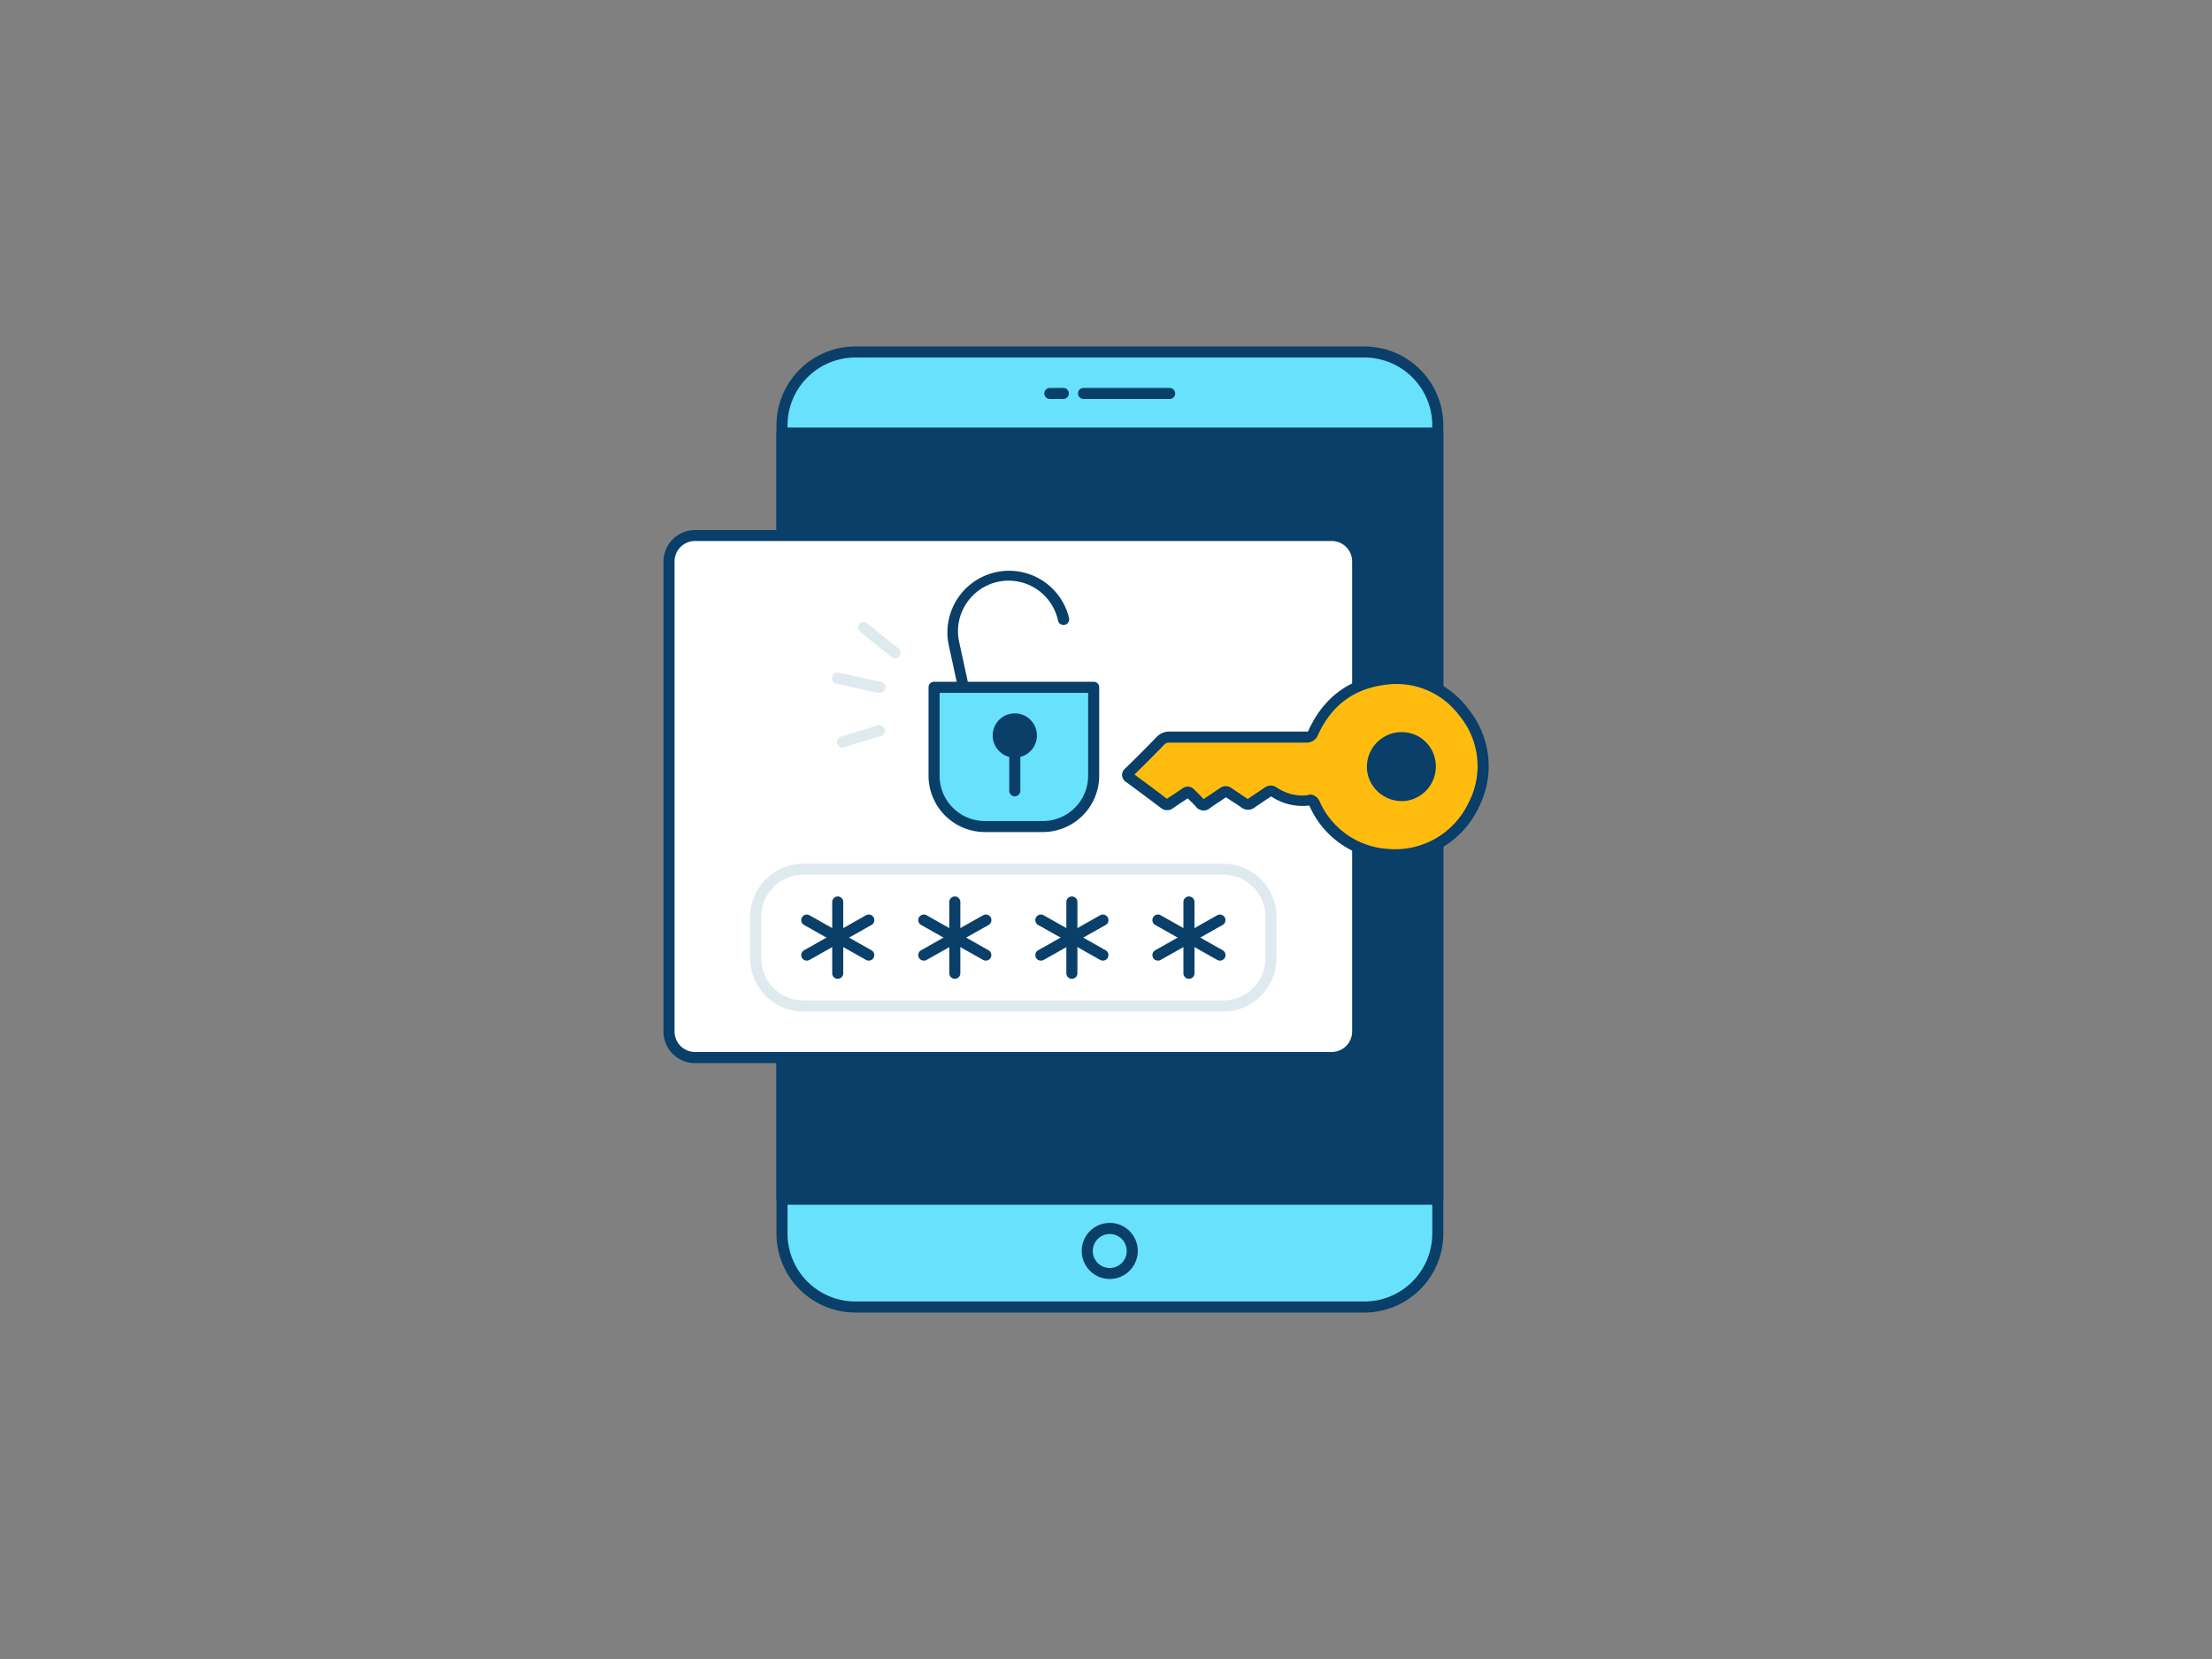 <svg viewBox="0 0 400 300" xmlns="http://www.w3.org/2000/svg"><rect x="0" y="0" width="400" height="300" fill="#808080" stroke="none"/><rect fill="#68e1fd" height="172.71" rx="13.27" width="118.53" x="141.41" y="63.65"/><path d="m246.68 237.35h-92a14.28 14.28 0 0 1 -14.27-14.26v-146.18a14.28 14.28 0 0 1 14.27-14.26h92a14.29 14.29 0 0 1 14.32 14.26v146.18a14.29 14.29 0 0 1 -14.32 14.26zm-92-172.7a12.28 12.28 0 0 0 -12.27 12.26v146.18a12.28 12.28 0 0 0 12.27 12.26h92a12.28 12.28 0 0 0 12.32-12.26v-146.18a12.28 12.28 0 0 0 -12.27-12.26z" fill="#093f68"/><path d="m141.41 78.31h118.53v138.54h-118.53z" fill="#093f68"/><path d="m260 217.86h-118.59a1 1 0 0 1 -1-1v-138.55a1 1 0 0 1 1-1h118.59a1 1 0 0 1 1 1v138.55a1 1 0 0 1 -1 1zm-117.54-2h116.54v-136.55h-116.59z" fill="#093f68"/><rect fill="#fff" height="94.42" rx="4.7" width="124.52" x="120.98" y="96.83"/><path d="m240.81 192.25h-115.13a5.71 5.71 0 0 1 -5.7-5.7v-85a5.71 5.71 0 0 1 5.7-5.7h115.13a5.71 5.71 0 0 1 5.7 5.7v85a5.71 5.71 0 0 1 -5.7 5.7zm-115.13-94.42a3.7 3.7 0 0 0 -3.7 3.7v85a3.7 3.7 0 0 0 3.7 3.7h115.13a3.7 3.7 0 0 0 3.7-3.7v-85a3.7 3.7 0 0 0 -3.7-3.7z" fill="#093f68"/><path d="m174.68 127.21a1 1 0 0 1 -1-.79l-2.15-9.92a11.15 11.15 0 0 1 21.79-4.72 1 1 0 0 1 -2 .42 9.14 9.14 0 0 0 -16.62-3 9.05 9.05 0 0 0 -1.25 6.89l2.15 9.92a1 1 0 0 1 -.77 1.18.76.76 0 0 1 -.15.02z" fill="#093f68"/><path d="m168.91 124.29h28.85a0 0 0 0 1 0 0v16a9.18 9.18 0 0 1 -9.18 9.18h-10.5a9.18 9.18 0 0 1 -9.18-9.18v-16a0 0 0 0 1 0 0z" fill="#68e1fd"/><path d="m188.59 150.46h-10.5a10.2 10.2 0 0 1 -10.18-10.18v-16a1 1 0 0 1 1-1h28.86a1 1 0 0 1 1 1v16a10.2 10.2 0 0 1 -10.18 10.18zm-18.68-25.17v15a8.19 8.19 0 0 0 8.18 8.18h10.5a8.19 8.19 0 0 0 8.18-8.18v-15z" fill="#093f68"/><circle cx="183.51" cy="133.01" fill="#093f68" r="2.96"/><path d="m183.51 137a4 4 0 1 1 4-4 4 4 0 0 1 -4 4zm0-5.91a2 2 0 1 0 2 2 2 2 0 0 0 -2-2.04z" fill="#093f68"/><path d="m183.51 144a1 1 0 0 1 -1-1v-8.87a1 1 0 1 1 2 0v8.87a1 1 0 0 1 -1 1z" fill="#093f68"/><path d="m253 122.69a16 16 0 0 1 13.54 22.84 15.65 15.65 0 0 1 -15.85 8.95 15.43 15.43 0 0 1 -12.92-9.11c-.24-.49-.52-.77-1.08-.69a9.21 9.21 0 0 1 -6.26-1.51l-.12-.07a.82.82 0 0 0 -1 .06c-1 .67-2 1.28-2.91 2a1 1 0 0 1 -1.37 0c-.91-.66-1.87-1.24-2.79-1.88a.78.78 0 0 0 -1 0c-1 .68-2 1.3-3 2a.77.77 0 0 1 -1.24-.14c-.51-.59-1.11-1.11-1.65-1.68a.61.61 0 0 0 -.93-.09c-.92.64-1.87 1.24-2.79 1.88a.79.79 0 0 1 -1.08 0q-3.12-2.36-6.27-4.67c-.45-.33-.5-.56-.07-1q2.87-2.81 5.66-5.67a2.1 2.1 0 0 1 1.66-.69h24.72a1.23 1.23 0 0 0 1.31-.85c2.85-6.24 7.81-9.37 14.59-9.75zm.5 10.68a5.25 5.25 0 1 0 0 10.49 5.25 5.25 0 0 0 0-10.49z" fill="#ffbc0e"/><path d="m252.28 155.57a16.85 16.85 0 0 1 -1.73-.09 16.39 16.39 0 0 1 -13.72-9.67c0-.06-.05-.11-.07-.14a10.22 10.22 0 0 1 -6.91-1.66c-.49.34-.92.62-1.35.9s-1 .69-1.54 1.05a2 2 0 0 1 -2.56 0c-.49-.36-1-.7-1.52-1l-1.18-.79c-.44.31-.85.57-1.25.84-.55.36-1.1.72-1.64 1.11a1.75 1.75 0 0 1 -2.58-.29c-.28-.31-.58-.61-.88-.9l-.57-.57c-.43.29-.83.56-1.24.82s-.91.61-1.36.92a1.78 1.78 0 0 1 -2.26 0q-3.1-2.35-6.25-4.66a1.66 1.66 0 0 1 -.77-1.2 1.63 1.63 0 0 1 .59-1.3c2.08-2 3.93-3.89 5.65-5.65a3.11 3.11 0 0 1 2.36-1h11.89 12.85a.87.87 0 0 0 .25 0 .74.74 0 0 0 .14-.23c2.95-6.46 8.15-9.93 15.45-10.34a.48.48 0 0 1 .12 0h.32.53a16 16 0 0 1 12.44 6.45 16.37 16.37 0 0 1 1.91 17.83 16.68 16.68 0 0 1 -15.12 9.57zm-15.45-11.91a2 2 0 0 1 1.8 1.27 14.48 14.48 0 0 0 12.12 8.56 14.68 14.68 0 0 0 14.84-8.38 14.3 14.3 0 0 0 -1.73-15.75 14.13 14.13 0 0 0 -11-5.67h-.57-.25c-6.56.38-11 3.38-13.69 9.17a2.18 2.18 0 0 1 -2.2 1.43h-12.84-11.86a1.11 1.11 0 0 0 -.93.38c-1.64 1.69-3.4 3.45-5.38 5.39q3 2.18 5.88 4.39c.49-.34.93-.63 1.37-.91l1.39-.94a1.59 1.59 0 0 1 2.23.23l.69.69c.32.31.64.63.94 1 .54-.4 1.1-.76 1.66-1.13l1.26-.85a1.76 1.76 0 0 1 2.17 0l1.2.8c.54.36 1.09.71 1.61 1.1 0 0 .07 0 .08.06l.12-.08c.53-.38 1.07-.74 1.61-1.1s.87-.57 1.3-.87a1.83 1.83 0 0 1 2.13-.1l.15.08a8.11 8.11 0 0 0 5.6 1.36zm16.65 1.2a6.34 6.34 0 0 1 -4.48-1.86 6.12 6.12 0 0 1 -1.82-4.39 6.28 6.28 0 0 1 6.25-6.22 6.14 6.14 0 0 1 4.4 1.79 6.28 6.28 0 0 1 -4.37 10.7zm0-10.49a4.28 4.28 0 0 0 -4.25 4.24 4.13 4.13 0 0 0 1.24 3 4.35 4.35 0 0 0 3.05 1.29 4.17 4.17 0 0 0 4.19-4.24 4.24 4.24 0 0 0 -1.23-3 4.19 4.19 0 0 0 -3-1.21z" fill="#093f68"/><path d="m221.24 182.91h-76a9.6 9.6 0 0 1 -9.58-9.59v-7.54a9.6 9.6 0 0 1 9.58-9.59h76a9.6 9.6 0 0 1 9.58 9.59v7.54a9.6 9.6 0 0 1 -9.58 9.59zm-76-24.72a7.59 7.59 0 0 0 -7.58 7.59v7.54a7.6 7.6 0 0 0 7.58 7.59h76a7.6 7.6 0 0 0 7.58-7.59v-7.54a7.59 7.59 0 0 0 -7.58-7.59z" fill="#dfeaef"/><g fill="#093f68"><path d="m151.49 177a1 1 0 0 1 -1-1v-12.89a1 1 0 0 1 2 0v12.89a1 1 0 0 1 -1 1z"/><path d="m145.89 173.71a1 1 0 0 1 -.87-.5 1 1 0 0 1 .38-1.37l11.2-6.33a1 1 0 0 1 1 1.75l-11.21 6.32a1 1 0 0 1 -.5.13z"/><path d="m157.09 173.71a1 1 0 0 1 -.49-.13l-11.2-6.32a1 1 0 0 1 -.38-1.37 1 1 0 0 1 1.36-.38l11.21 6.33a1 1 0 0 1 -.5 1.87z"/><path d="m172.66 177a1 1 0 0 1 -1-1v-12.89a1 1 0 0 1 2 0v12.89a1 1 0 0 1 -1 1z"/><path d="m167.06 173.71a1 1 0 0 1 -.5-1.87l11.21-6.33a1 1 0 0 1 1 1.75l-11.2 6.32a1 1 0 0 1 -.51.13z"/><path d="m178.26 173.71a1 1 0 0 1 -.49-.13l-11.21-6.32a1 1 0 0 1 1-1.75l11.2 6.33a1 1 0 0 1 -.49 1.87z"/><path d="m193.83 177a1 1 0 0 1 -1-1v-12.89a1 1 0 0 1 2 0v12.89a1 1 0 0 1 -1 1z"/><path d="m188.23 173.71a1 1 0 0 1 -.88-.51 1 1 0 0 1 .38-1.36l11.21-6.33a1 1 0 0 1 1 1.75l-11.2 6.32a1 1 0 0 1 -.51.13z"/><path d="m199.43 173.71a1 1 0 0 1 -.49-.13l-11.21-6.32a1 1 0 1 1 1-1.75l11.2 6.33a1 1 0 0 1 -.49 1.87z"/><path d="m215 177a1 1 0 0 1 -1-1v-12.89a1 1 0 0 1 2 0v12.89a1 1 0 0 1 -1 1z"/><path d="m209.4 173.71a1 1 0 0 1 -.88-.51 1 1 0 0 1 .38-1.36l11.21-6.33a1 1 0 0 1 1.36.38 1 1 0 0 1 -.38 1.37l-11.2 6.32a1 1 0 0 1 -.49.13z"/><path d="m220.6 173.71a1 1 0 0 1 -.49-.13l-11.21-6.32a1 1 0 0 1 1-1.75l11.2 6.33a1 1 0 0 1 .38 1.36 1 1 0 0 1 -.88.51z"/><path d="m200.68 231.28a5.07 5.07 0 1 1 5.07-5.07 5.08 5.08 0 0 1 -5.07 5.07zm0-8.13a3.07 3.07 0 1 0 3.07 3.06 3.07 3.07 0 0 0 -3.07-3.06z"/><path d="m211.51 72.15h-15.57a1 1 0 0 1 0-2h15.57a1 1 0 0 1 0 2z"/><path d="m192.28 72.15h-2.43a1 1 0 0 1 0-2h2.43a1 1 0 0 1 0 2z"/></g><path d="m161.86 119.06a1 1 0 0 1 -.63-.22l-5.7-4.59a1 1 0 0 1 -.15-1.41 1 1 0 0 1 1.4-.15l5.7 4.59a1 1 0 0 1 .16 1.41 1 1 0 0 1 -.78.37z" fill="#dfeaef"/><path d="m159 125.29a.83.83 0 0 1 -.22 0l-7.51-1.65a1 1 0 1 1 .43-2l7.51 1.65a1 1 0 0 1 -.21 2z" fill="#dfeaef"/><path d="m152.51 135.17a1 1 0 0 1 -.3-2l6.5-2a1 1 0 0 1 1.25.66 1 1 0 0 1 -.66 1.25l-6.49 2a1 1 0 0 1 -.3.09z" fill="#dfeaef"/></svg>